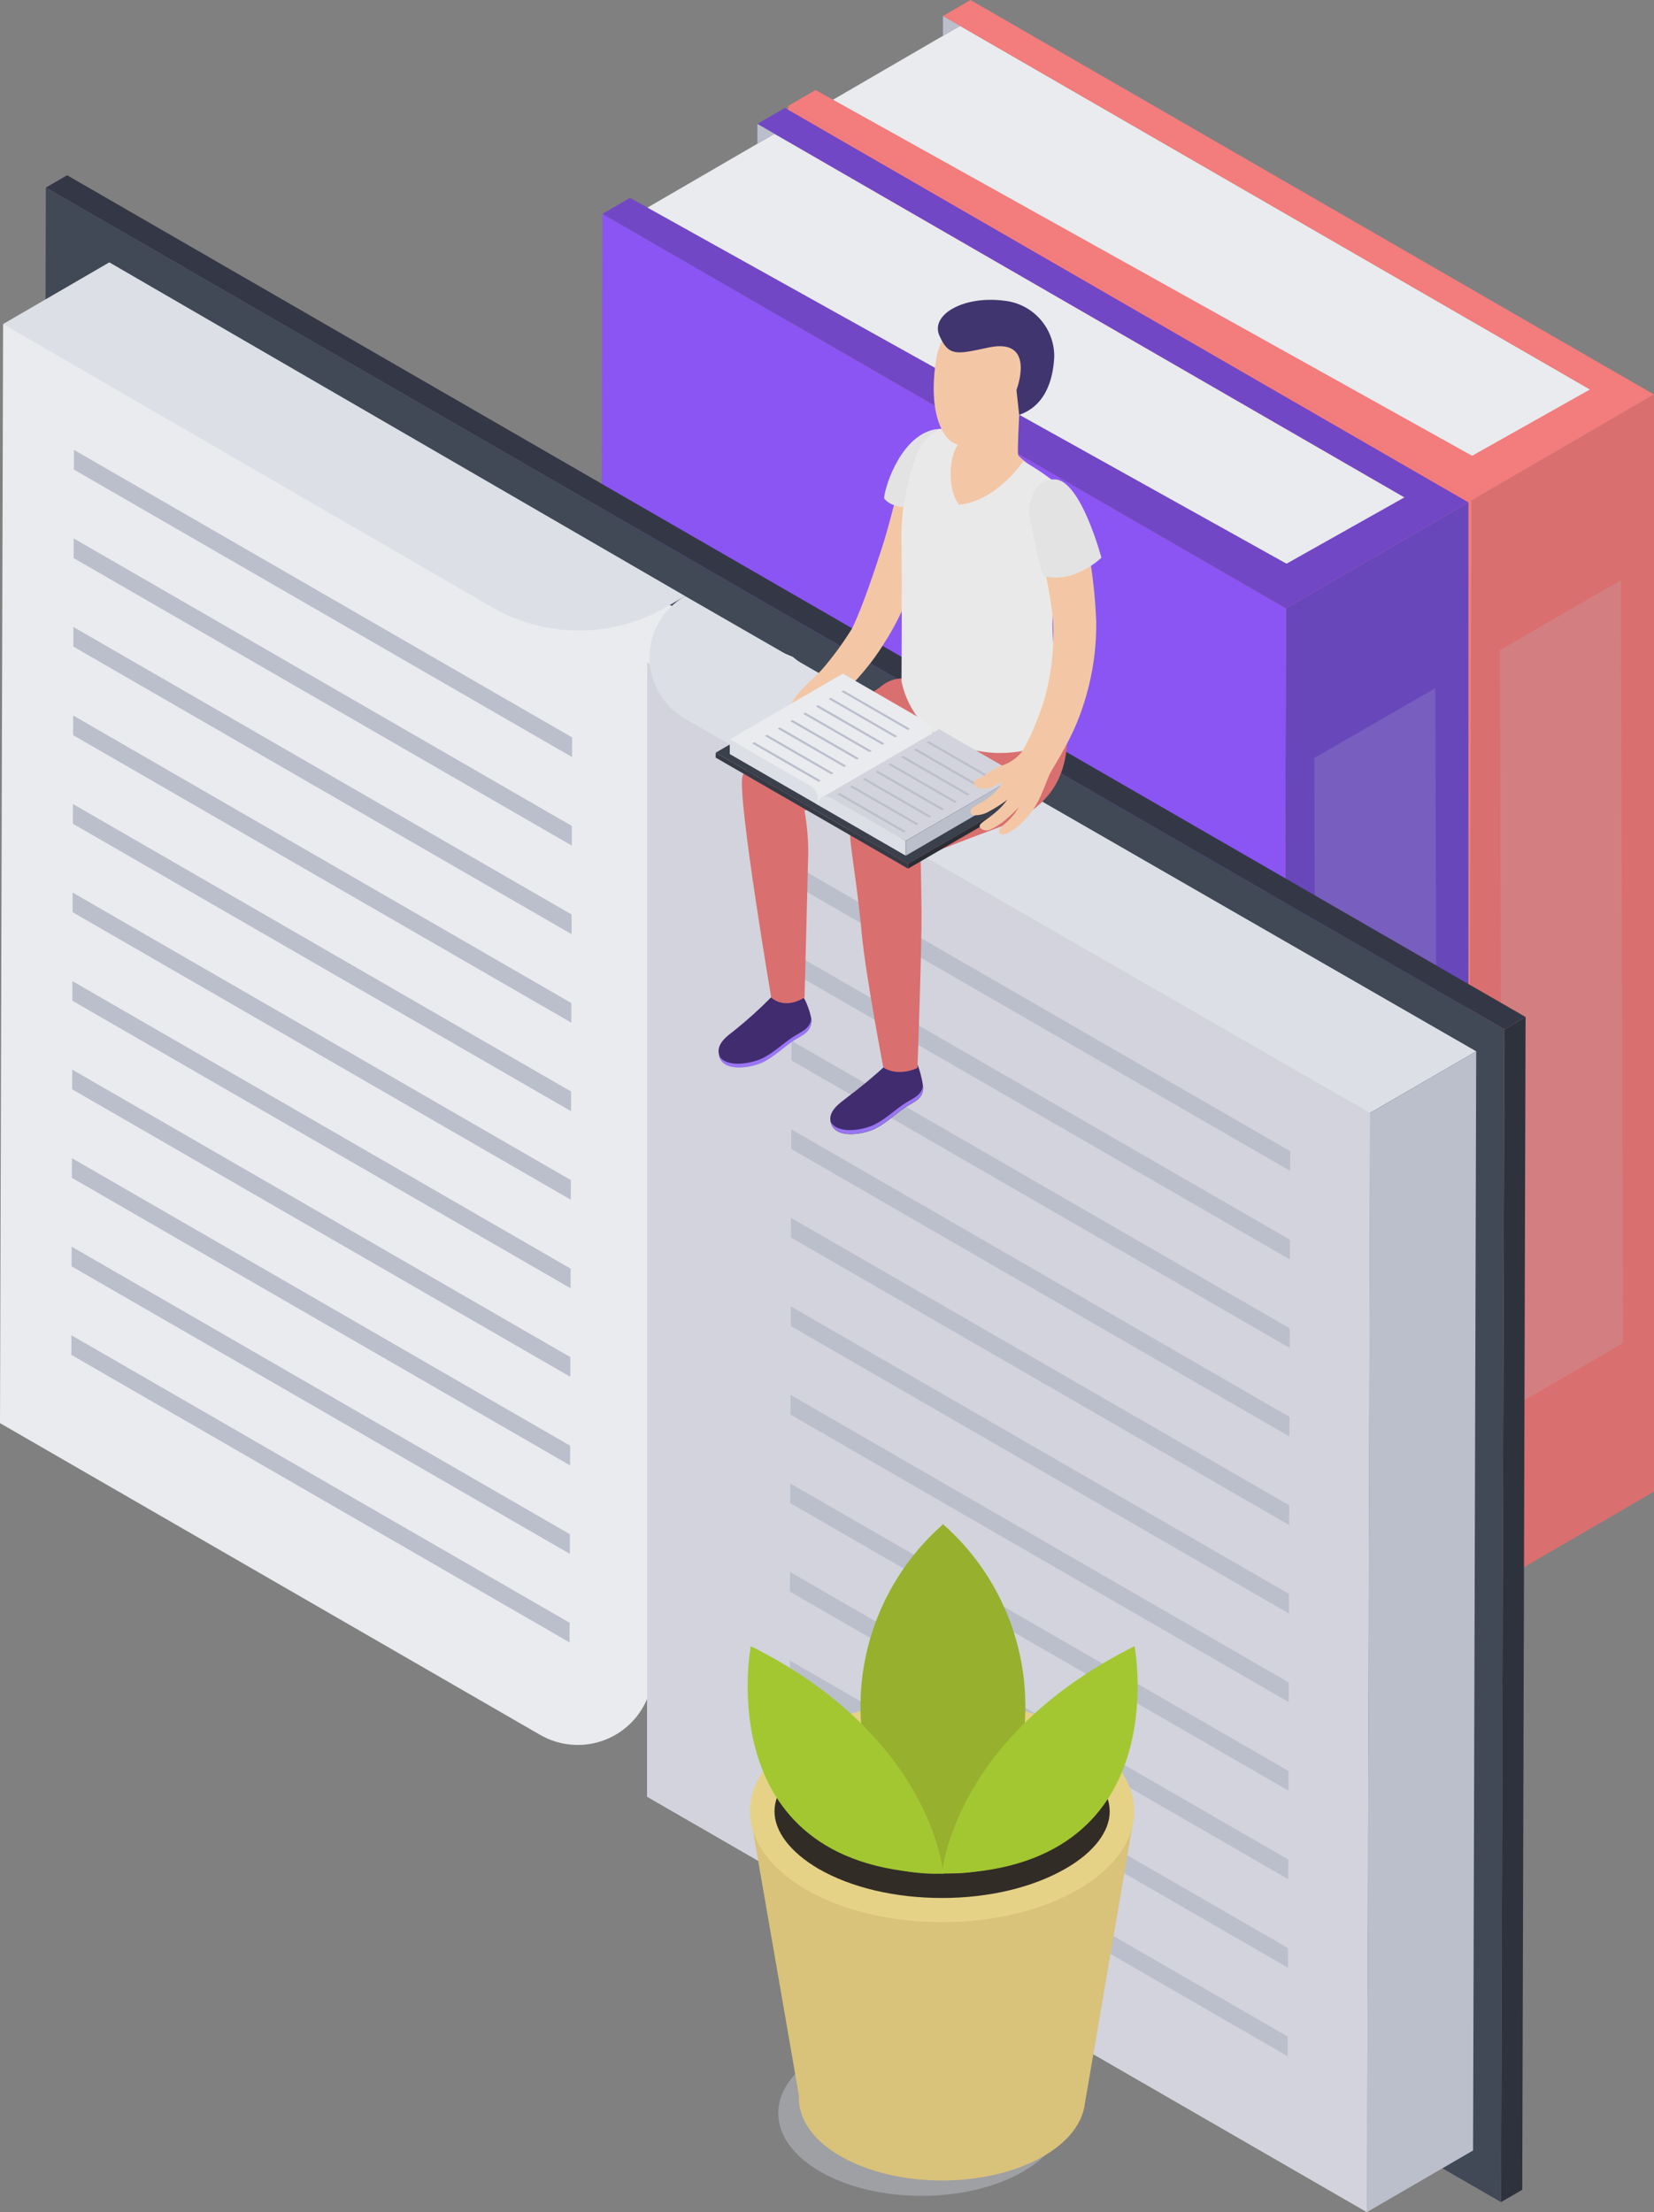 <svg width="462" height="618" viewBox="0 0 462 618" fill="none" xmlns="http://www.w3.org/2000/svg">
<rect x="0" y="0" width="462" height="618" fill="#808080" stroke="none"/>
<g opacity="0.9">
<path d="M411.031 139.792L462 110.202V416.73L410.165 446.864L411.031 139.792Z" fill="#E26D6D"/>
<path d="M411.031 139.792L410.165 446.864L219.243 336.662L220.121 29.59L411.031 139.792Z" fill="#FF7B7B"/>
<path d="M445.682 109.695L410.005 130.497L232.595 27.909L268.173 7.231L445.682 109.695Z" fill="#F4F6F9"/>
<path opacity="0.2" d="M452.753 162.101L418.955 181.618L419.561 394.778L453.359 375.262L452.753 162.101Z" fill="#C1C4D3"/>
<path d="M462 110.202L454.311 114.676L418.72 135.354L411.018 139.829L402.402 134.848L220.109 29.615L227.811 25.14L411.191 127.333L444.124 108.805L263.389 4.474L271.078 0L453.371 105.233L462 110.202Z" fill="#FF7B7B"/>
<path d="M359.196 169.938L410.165 140.348V446.876L358.331 477.01L359.196 169.938Z" fill="#6540C1"/>
<path d="M359.196 169.938L358.331 477.009L167.409 366.808L168.287 59.736L359.196 169.938Z" fill="#8C50FF"/>
<path d="M393.847 139.841L358.17 160.643L180.76 58.055L216.338 37.377L393.847 139.841Z" fill="#F4F6F9"/>
<path opacity="0.2" d="M400.918 192.247L367.12 211.764L367.726 424.924L401.524 405.408L400.918 192.247Z" fill="#C1C4D3"/>
<path d="M410.165 140.348L402.476 144.822L366.885 165.5L359.184 169.975L350.567 164.994L168.274 59.761L175.976 55.286L359.357 157.479L392.29 138.951L211.554 34.62L219.244 30.146L401.537 135.379L410.165 140.348Z" fill="#7040CC"/>
<path d="M420.203 287.568L426.125 284.119L425.198 611.758L419.264 615.207L420.203 287.568Z" fill="#252935"/>
<path d="M222.433 166.539L18.741 48.958L12.807 52.406L216.499 169.987L420.203 287.568L426.125 284.119L222.433 166.539Z" fill="#2B303F"/>
<path d="M420.204 287.568L419.264 615.207L215.572 497.626L182.837 470.669L177.262 475.502L11.88 380.033L12.807 52.406L216.499 169.987L420.204 287.568Z" fill="#3A4151"/>
<path d="M221.419 183.509L0.865 90.525L0 397.584L150.893 484.685C153.475 486.173 156.345 487.095 159.311 487.389C162.277 487.684 165.272 487.344 168.097 486.392C170.922 485.441 173.512 483.899 175.695 481.87C177.878 479.841 179.605 477.371 180.76 474.624V501.94L381.831 618L382.697 310.928L221.419 183.509Z" fill="#F4F6F9"/>
<path d="M180.76 185.066V501.939L381.831 618L382.697 310.928L180.76 185.066Z" fill="#DADCE5"/>
<path d="M359.827 519.491L359.814 524.979L220.653 444.651L220.665 439.163L359.827 519.491Z" fill="#C1C4D3"/>
<path d="M359.901 494.758L359.876 500.246L220.727 419.919L220.739 414.431L359.901 494.758Z" fill="#C1C4D3"/>
<path d="M360.037 445.294L360.024 450.769L220.863 370.442L220.888 364.966L360.037 445.294Z" fill="#C1C4D3"/>
<path d="M360.111 420.549L360.086 426.049L220.937 345.722L220.949 340.234L360.111 420.549Z" fill="#C1C4D3"/>
<path d="M360.173 395.829L360.16 401.304L221.011 320.977L221.024 315.501L360.173 395.829Z" fill="#C1C4D3"/>
<path d="M359.962 470.026L359.95 475.501L220.801 395.186L220.814 389.698L359.962 470.026Z" fill="#C1C4D3"/>
<path d="M359.752 544.223L359.74 549.711L220.591 469.383L220.603 463.896L359.752 544.223Z" fill="#C1C4D3"/>
<path d="M359.69 568.968L359.666 574.443L220.517 494.116L220.529 488.64L359.69 568.968Z" fill="#C1C4D3"/>
<path d="M360.321 346.352L360.296 351.852L221.147 271.525L221.16 266.037L360.321 346.352Z" fill="#C1C4D3"/>
<path d="M360.383 321.62L360.37 327.107L221.222 246.78L221.234 241.292L360.383 321.62Z" fill="#C1C4D3"/>
<path d="M360.247 371.097L360.234 376.572L221.073 296.244L221.098 290.769L360.247 371.097Z" fill="#C1C4D3"/>
<path d="M159.101 453.352L159.089 458.84L19.94 378.513L19.953 373.037L159.101 453.352Z" fill="#C1C4D3"/>
<path d="M159.176 428.62L159.163 434.095L20.002 353.768L20.027 348.292L159.176 428.62Z" fill="#C1C4D3"/>
<path d="M159.386 354.423L159.373 359.898L20.212 279.571L20.224 274.095L159.386 354.423Z" fill="#C1C4D3"/>
<path d="M159.67 255.494L159.645 260.969L20.497 180.642L20.509 175.166L159.67 255.494Z" fill="#C1C4D3"/>
<path d="M159.732 230.749L159.719 236.237L20.571 155.909L20.583 150.421L159.732 230.749Z" fill="#C1C4D3"/>
<path d="M159.806 206.016L159.794 211.504L20.633 131.177L20.657 125.689L159.806 206.016Z" fill="#C1C4D3"/>
<path d="M159.596 280.226L159.584 285.702L20.422 205.374L20.447 199.898L159.596 280.226Z" fill="#C1C4D3"/>
<path d="M159.312 379.143L159.299 384.631L20.15 304.316L20.163 298.815L159.312 379.143Z" fill="#C1C4D3"/>
<path d="M159.46 329.691L159.435 335.166L20.287 254.839L20.299 249.363L159.46 329.691Z" fill="#C1C4D3"/>
<path d="M159.522 304.946L159.509 310.434L20.36 230.119L20.373 224.618L159.522 304.946Z" fill="#C1C4D3"/>
<path d="M159.25 403.888L159.225 409.376L20.076 329.048L20.089 323.56L159.25 403.888Z" fill="#C1C4D3"/>
<path d="M0.865 90.525L30.535 73.295L191.379 166.526L186.113 169.592C178.707 173.887 170.297 176.149 161.735 176.149C153.172 176.149 144.762 173.887 137.356 169.592L0.865 90.525Z" fill="#E6E9EF"/>
<path d="M191.354 166.526L412.341 293.711L382.672 310.928L191.416 200.85C188.39 199.125 185.872 196.63 184.12 193.62C182.367 190.609 181.44 187.189 181.434 183.706C181.428 180.223 182.342 176.799 184.084 173.783C185.826 170.766 188.334 168.263 191.354 166.526Z" fill="#E6E9EF"/>
<path d="M382.697 310.928L412.341 293.711L411.463 600.782L381.831 618L382.697 310.928Z" fill="#C1C4D3"/>
<path d="M247.145 179.393C243.35 185.684 239.345 189.911 234.251 195.189C233.522 195.931 231.668 195.288 230.864 195.053C229.418 194.633 228.577 194.064 227.007 194.682C226.13 195.094 225.279 195.561 224.46 196.079C223.196 196.797 221.834 197.33 220.418 197.661C220.862 196.808 221.357 195.982 221.901 195.189C224.226 191.803 227.625 189.442 230.258 186.278C233.089 182.914 235.671 179.349 237.985 175.611C241.199 169.011 244.697 158.023 246.144 153.672C248.616 146.33 250.928 135.466 252.696 130.373C254.463 125.281 257.641 123.514 260.768 122.957C264.477 122.302 266.714 123.415 265.824 127.741C264.279 135.354 256.763 164.796 247.145 179.393Z" fill="#FFCEA9"/>
<path d="M255.811 296.751C252.696 299.223 248.109 296.974 247.874 297.208C244.217 300.593 240.383 303.782 236.39 306.763C234.449 308.295 231.445 310.335 231.977 313.264C232.953 318.505 241.347 316.898 244.512 315.291C247.677 313.684 250.273 311.027 253.264 309.111C255.403 307.776 257.505 307.096 257.838 304.39C258.049 302.82 256.355 296.64 255.811 296.751Z" fill="#38226D"/>
<path d="M257.801 303.364C257.393 305.947 255.329 306.664 253.19 307.974C250.149 309.878 247.466 312.597 244.302 314.154C241.372 315.637 234.066 317.108 232.014 313.363C233.126 318.418 241.384 316.836 244.512 315.242C247.64 313.647 250.273 310.978 253.264 309.062C255.403 307.727 257.505 307.047 257.838 304.34C257.859 304.014 257.846 303.687 257.801 303.364Z" fill="#9C73FF"/>
<path d="M224.238 278.57C221.135 281.103 215.683 278.335 215.448 278.57C212.213 281.858 208.787 284.954 205.188 287.84C203.247 289.36 200.243 291.399 200.774 294.341C201.751 299.582 210.145 297.962 213.322 296.368C216.499 294.774 219.07 292.104 222.074 290.188C224.213 288.866 226.315 288.173 226.648 285.479C226.846 283.897 224.794 278.508 224.238 278.57Z" fill="#38226D"/>
<path d="M226.55 284.799C226.142 287.395 224.077 288.099 221.939 289.422C218.897 291.313 216.215 294.044 213.05 295.602C210.12 297.085 202.814 298.556 200.762 294.811C201.887 299.866 210.133 298.284 213.26 296.702C216.388 295.12 219.021 292.438 222.013 290.522C224.151 289.199 226.253 288.507 226.587 285.813C226.609 285.474 226.597 285.135 226.55 284.799Z" fill="#9C73FF"/>
<path d="M297.422 197.018C300.871 218.562 291.241 226.596 278.879 231.181C269.929 234.469 257.134 239.537 257.134 239.537C257.134 239.537 257.307 244.271 257.406 254.876C257.492 264.22 256.268 298.346 256.268 298.346C256.268 298.346 251.113 301.015 246.737 298.234C246.737 298.234 241.718 272.093 240.655 260.314C239.208 244.32 236.761 233.864 237.577 230.427C238.294 227.387 255.774 218.797 261.312 214.199L224.708 226.472C225.435 230.443 225.787 234.474 225.758 238.511C225.425 251.192 224.732 278.644 224.732 278.644C224.732 278.644 219.701 282.278 215.424 278.718C215.424 278.718 206.214 224.334 207.326 217.165C208.39 210.33 240.704 196.376 246.329 191.568C247.325 190.763 248.479 190.175 249.716 189.843C250.953 189.511 252.246 189.442 253.512 189.639L297.422 197.018Z" fill="#E26D6D"/>
<path d="M284.677 115.912C284.677 115.912 284.157 126.171 284.38 127.036C284.603 127.901 289.09 130.954 290.4 131.98C291.711 133.006 283.304 141.349 279.274 143.215C275.244 145.082 262.252 140.162 261.967 133.797C261.683 127.432 264.193 122.104 266.17 121.832C268.148 121.561 284.677 115.912 284.677 115.912Z" fill="#FFCEA9"/>
<path d="M285.826 128.853C285.826 128.853 278.409 139.977 267.988 140.99C264.712 137.764 264.415 126.27 268.952 122.599C268.952 122.599 264.786 119.237 261.93 119.892C258.864 121.745 256.582 124.655 255.514 128.074C252.859 135.701 251.602 143.745 251.806 151.818C251.979 162.707 251.806 190.233 251.806 190.233C251.806 190.233 253.363 200.751 262.746 205.992C270.255 210.23 279.097 211.445 287.471 209.391C292.737 208.155 294.69 205.213 296.507 201.394C296.038 193.768 293.009 178.058 294.282 168.467C295.555 158.875 297.583 151.707 298.114 143.944C298.646 136.182 297.088 136.355 293.169 133.587C290.839 131.834 288.385 130.252 285.826 128.853Z" fill="#F4F4F4"/>
<path d="M288.225 221.219L288.212 222.591L253.648 242.676V241.304L288.225 221.219Z" fill="#1F232B"/>
<path d="M253.647 241.304V242.676L199.897 211.653L199.909 210.281L253.647 241.304Z" fill="#2D323E"/>
<path d="M288.225 221.219L253.648 241.304L199.909 210.281L234.474 190.196L288.225 221.219Z" fill="#323846"/>
<path d="M284.553 216.572L252.968 234.927L229.591 222.801L262.301 203.705L284.553 216.572Z" fill="#DADCE5"/>
<path d="M260.447 204.397L261.077 207.129L228.392 224.828L203.853 206.548L235.426 188.193L258.172 201.332C258.743 201.658 259.24 202.098 259.631 202.626C260.023 203.154 260.3 203.757 260.447 204.397Z" fill="#F4F6F9"/>
<path d="M261.201 204.434L261.188 208.538L230.295 225.57L229.628 222.777L261.201 204.434Z" fill="#DADCE5"/>
<path d="M252.968 234.927V239.042L228.416 224.865C228.413 224.446 228.522 224.034 228.73 223.67C228.938 223.306 229.239 223.004 229.602 222.795C229.965 222.585 230.377 222.475 230.797 222.476C231.216 222.477 231.627 222.59 231.989 222.801L252.968 234.927Z" fill="#E6E9EF"/>
<path d="M228.392 222.925V224.828L203.84 210.664V206.548L226.475 219.613C227.058 219.947 227.542 220.43 227.878 221.012C228.215 221.593 228.392 222.253 228.392 222.925Z" fill="#E6E9EF"/>
<path d="M250.594 205.658L250.013 205.992L231.457 195.288L231.754 195.115L232.038 194.942L250.594 205.658Z" fill="#C1C4D3"/>
<path d="M254.154 203.582L253.573 203.928L235.018 193.212L235.302 193.051L235.599 192.878L254.154 203.582Z" fill="#C1C4D3"/>
<path d="M247.046 207.722L246.44 208.068L227.885 197.352L228.194 197.179L228.491 197.006L247.046 207.722Z" fill="#C1C4D3"/>
<path d="M243.486 209.786L242.892 210.132L224.337 199.416L224.621 199.256L224.918 199.083L243.486 209.786Z" fill="#C1C4D3"/>
<path d="M239.926 211.85L239.332 212.196L220.776 201.493L221.073 201.32L221.37 201.147L239.926 211.85Z" fill="#C1C4D3"/>
<path d="M236.365 213.927L235.772 214.273L217.204 203.557L217.513 203.384L217.81 203.211L236.365 213.927Z" fill="#C1C4D3"/>
<path d="M232.805 215.991L232.212 216.337L213.656 205.621L213.953 205.448L214.249 205.287L232.805 215.991Z" fill="#C1C4D3"/>
<path d="M229.245 218.055L228.651 218.413L210.095 207.697L210.392 207.524L210.689 207.351L229.245 218.055Z" fill="#C1C4D3"/>
<path d="M277.939 217.758L277.346 218.092L258.803 207.388L259.099 207.215L259.396 207.055L277.939 217.758Z" fill="#C1C4D3"/>
<path d="M274.391 219.823L273.786 220.169L255.242 209.465L255.539 209.292L255.836 209.119L274.391 219.823Z" fill="#C1C4D3"/>
<path d="M270.819 221.887L270.238 222.233L251.682 211.529L251.979 211.356L252.275 211.183L270.819 221.887Z" fill="#C1C4D3"/>
<path d="M267.258 223.963L266.677 224.297L248.122 213.593L248.431 213.42L248.715 213.259L267.258 223.963Z" fill="#C1C4D3"/>
<path d="M260.138 228.091L259.557 228.438L241.013 217.734L241.298 217.561L241.594 217.388L260.138 228.091Z" fill="#C1C4D3"/>
<path d="M263.71 226.027L263.105 226.373L244.561 215.67L244.858 215.497L245.155 215.324L263.71 226.027Z" fill="#C1C4D3"/>
<path d="M256.577 230.168L255.996 230.514L237.441 219.798L237.737 219.625L238.034 219.464L256.577 230.168Z" fill="#C1C4D3"/>
<path d="M253.029 232.232L252.424 232.578L233.88 221.874L234.177 221.701L234.486 221.528L253.029 232.232Z" fill="#C1C4D3"/>
<path d="M284.553 216.572V220.688L253.029 239.042V234.926L284.553 216.572Z" fill="#C1C4D3"/>
<path d="M273.884 217.276C275.714 216.374 277.049 215.002 279.719 213.927C281.586 213.333 283.282 212.298 284.664 210.911C286.482 209.119 289.473 202.358 291.612 195.758C293.739 188.321 294.575 180.574 294.084 172.855C293.182 163.597 289.844 150.607 289.003 145.341C288.163 140.076 289.881 137.925 292.354 135.935C295.259 133.636 299.276 134.699 301.415 142.115C304.183 152.435 305.788 163.031 306.199 173.707C306.285 181.636 305.061 189.525 302.577 197.056C300.34 204.051 297.422 209.082 293.676 215.398C292.663 217.116 292.329 218.648 290.771 222.159C289.263 225.686 286.921 228.795 283.947 231.219C281.339 233.097 280.103 233.357 279.497 232.998C278.891 232.64 278.879 231.762 279.979 230.724C281.824 229.273 283.398 227.507 284.627 225.508C284.627 225.508 282.353 227.795 280.857 229.043C279.534 230.162 278.066 231.097 276.493 231.824C274.972 232.492 272.846 231.206 273.934 230.168C275.022 229.13 276.122 228.648 278.298 226.757C279.46 225.765 280.498 224.636 281.388 223.395C279.863 224.568 278.247 225.618 276.555 226.534C275.234 227.363 273.701 227.792 272.141 227.77C271.338 227.77 270.361 226.621 271.869 225.521C273.378 224.421 275.356 223.864 277.643 221.578C279.311 219.922 280.251 218.525 279.781 218.488C279.311 218.451 278.409 219.501 276.456 220.119C274.503 220.737 272.401 220.119 272.154 219.106C271.906 218.092 272.055 218.179 273.884 217.276Z" fill="#FFCEA9"/>
<path d="M261.448 100.61C262.684 92.651 268.42 86.607 276.629 87.014C278.716 87.131 280.76 87.659 282.642 88.568C284.525 89.477 286.209 90.749 287.598 92.312C288.987 93.874 290.054 95.695 290.736 97.671C291.418 99.647 291.704 101.738 291.575 103.824C291.439 106.24 290.746 108.593 289.549 110.696C288.353 112.8 286.685 114.598 284.677 115.949C284.4 117.155 283.985 118.324 283.44 119.435C280.535 122.834 271.758 124.935 269.224 124.577C265.985 124.107 264.279 122.76 262.684 119.212C259.928 112.909 260.842 104.553 261.448 100.61Z" fill="#FFCEA9"/>
<path d="M284.677 115.9L283.923 108.953C283.923 108.953 289.609 94.257 276.184 97.076C267.332 98.942 265.058 99.745 262.412 93.812C259.767 87.88 269.224 82.528 280.511 84.011C284.397 84.419 287.988 86.272 290.573 89.202C293.158 92.132 294.548 95.926 294.468 99.832C294.22 104.207 292.984 113.045 284.677 115.9Z" fill="#3A2C6D"/>
<path d="M307.646 155.798C307.646 155.798 300.327 163.078 291.661 160.977C290.425 160.136 287.446 143.116 287.446 143.116C287.446 143.116 287.446 133.686 294.678 133.933C301.91 134.18 307.646 155.798 307.646 155.798Z" fill="#EDEDED"/>
<path d="M252.349 141.67C252.349 141.67 248.53 141.485 246.947 139.198C247.232 135.391 252.115 120.918 261.93 119.843C259.239 121.713 257.103 124.275 255.749 127.259C254.006 131.659 252.349 141.67 252.349 141.67Z" fill="#EDEDED"/>
<path opacity="0.4" d="M257.43 613.464C279.544 613.464 297.472 603.116 297.472 590.351C297.472 577.586 279.544 567.237 257.43 567.237C235.316 567.237 217.389 577.586 217.389 590.351C217.389 603.116 235.316 613.464 257.43 613.464Z" fill="#D6D8E5"/>
<path d="M316.732 507.625L209.552 507.044L223.15 585.419C222.853 591.599 226.723 597.779 234.82 602.402C250.458 611.437 275.801 611.437 291.439 602.402C298.547 598.298 302.392 593.045 303.035 587.668L316.732 507.625Z" fill="#E2C979"/>
<path d="M263.142 537.005C292.773 537.005 316.794 523.143 316.794 506.043C316.794 488.943 292.773 475.081 263.142 475.081C233.511 475.081 209.49 488.943 209.49 506.043C209.49 523.143 233.511 537.005 263.142 537.005Z" fill="#EFDA86"/>
<path d="M263.142 530.244C250.001 530.244 237.737 527.352 228.626 522.086C220.814 517.513 216.338 511.704 216.338 506.043C216.338 500.382 220.826 494.573 228.639 490.062C237.75 484.809 250.001 481.916 263.154 481.916C276.307 481.916 288.558 484.809 297.669 490.062C305.482 494.573 309.97 500.407 309.97 506.055C309.97 511.704 305.495 517.526 297.669 522.025C288.546 527.29 276.295 530.244 263.142 530.244Z" fill="#28221C"/>
<path d="M286.222 481.645C286.986 471.224 285.329 460.767 281.381 451.093C277.433 441.418 271.301 432.788 263.463 425.876V425.802L263.302 425.654V425.95C255.462 432.86 249.327 441.49 245.376 451.165C241.426 460.84 239.768 471.297 240.531 481.719L209.885 478.826C222.829 527.599 263.5 523.397 263.5 523.397V523.31C266.566 523.545 304.506 525.51 316.917 478.715L286.222 481.645Z" fill="#99B524"/>
<path d="M263.463 523.434C263.463 523.434 260.719 485.464 209.712 459.891C209.712 459.891 197.634 522.976 263.463 523.434Z" fill="#A6CE28"/>
<path d="M263.142 523.434C263.142 523.434 265.886 485.464 316.893 459.891C316.893 459.891 328.97 522.976 263.142 523.434Z" fill="#A6CE28"/>
<path d="M263.389 4.474V10.012L268.173 7.231L263.389 4.474Z" fill="#C1C4D3"/>
<path d="M211.554 34.62V40.158L216.338 37.377L211.554 34.62Z" fill="#C1C4D3"/>
</g>
</svg>
